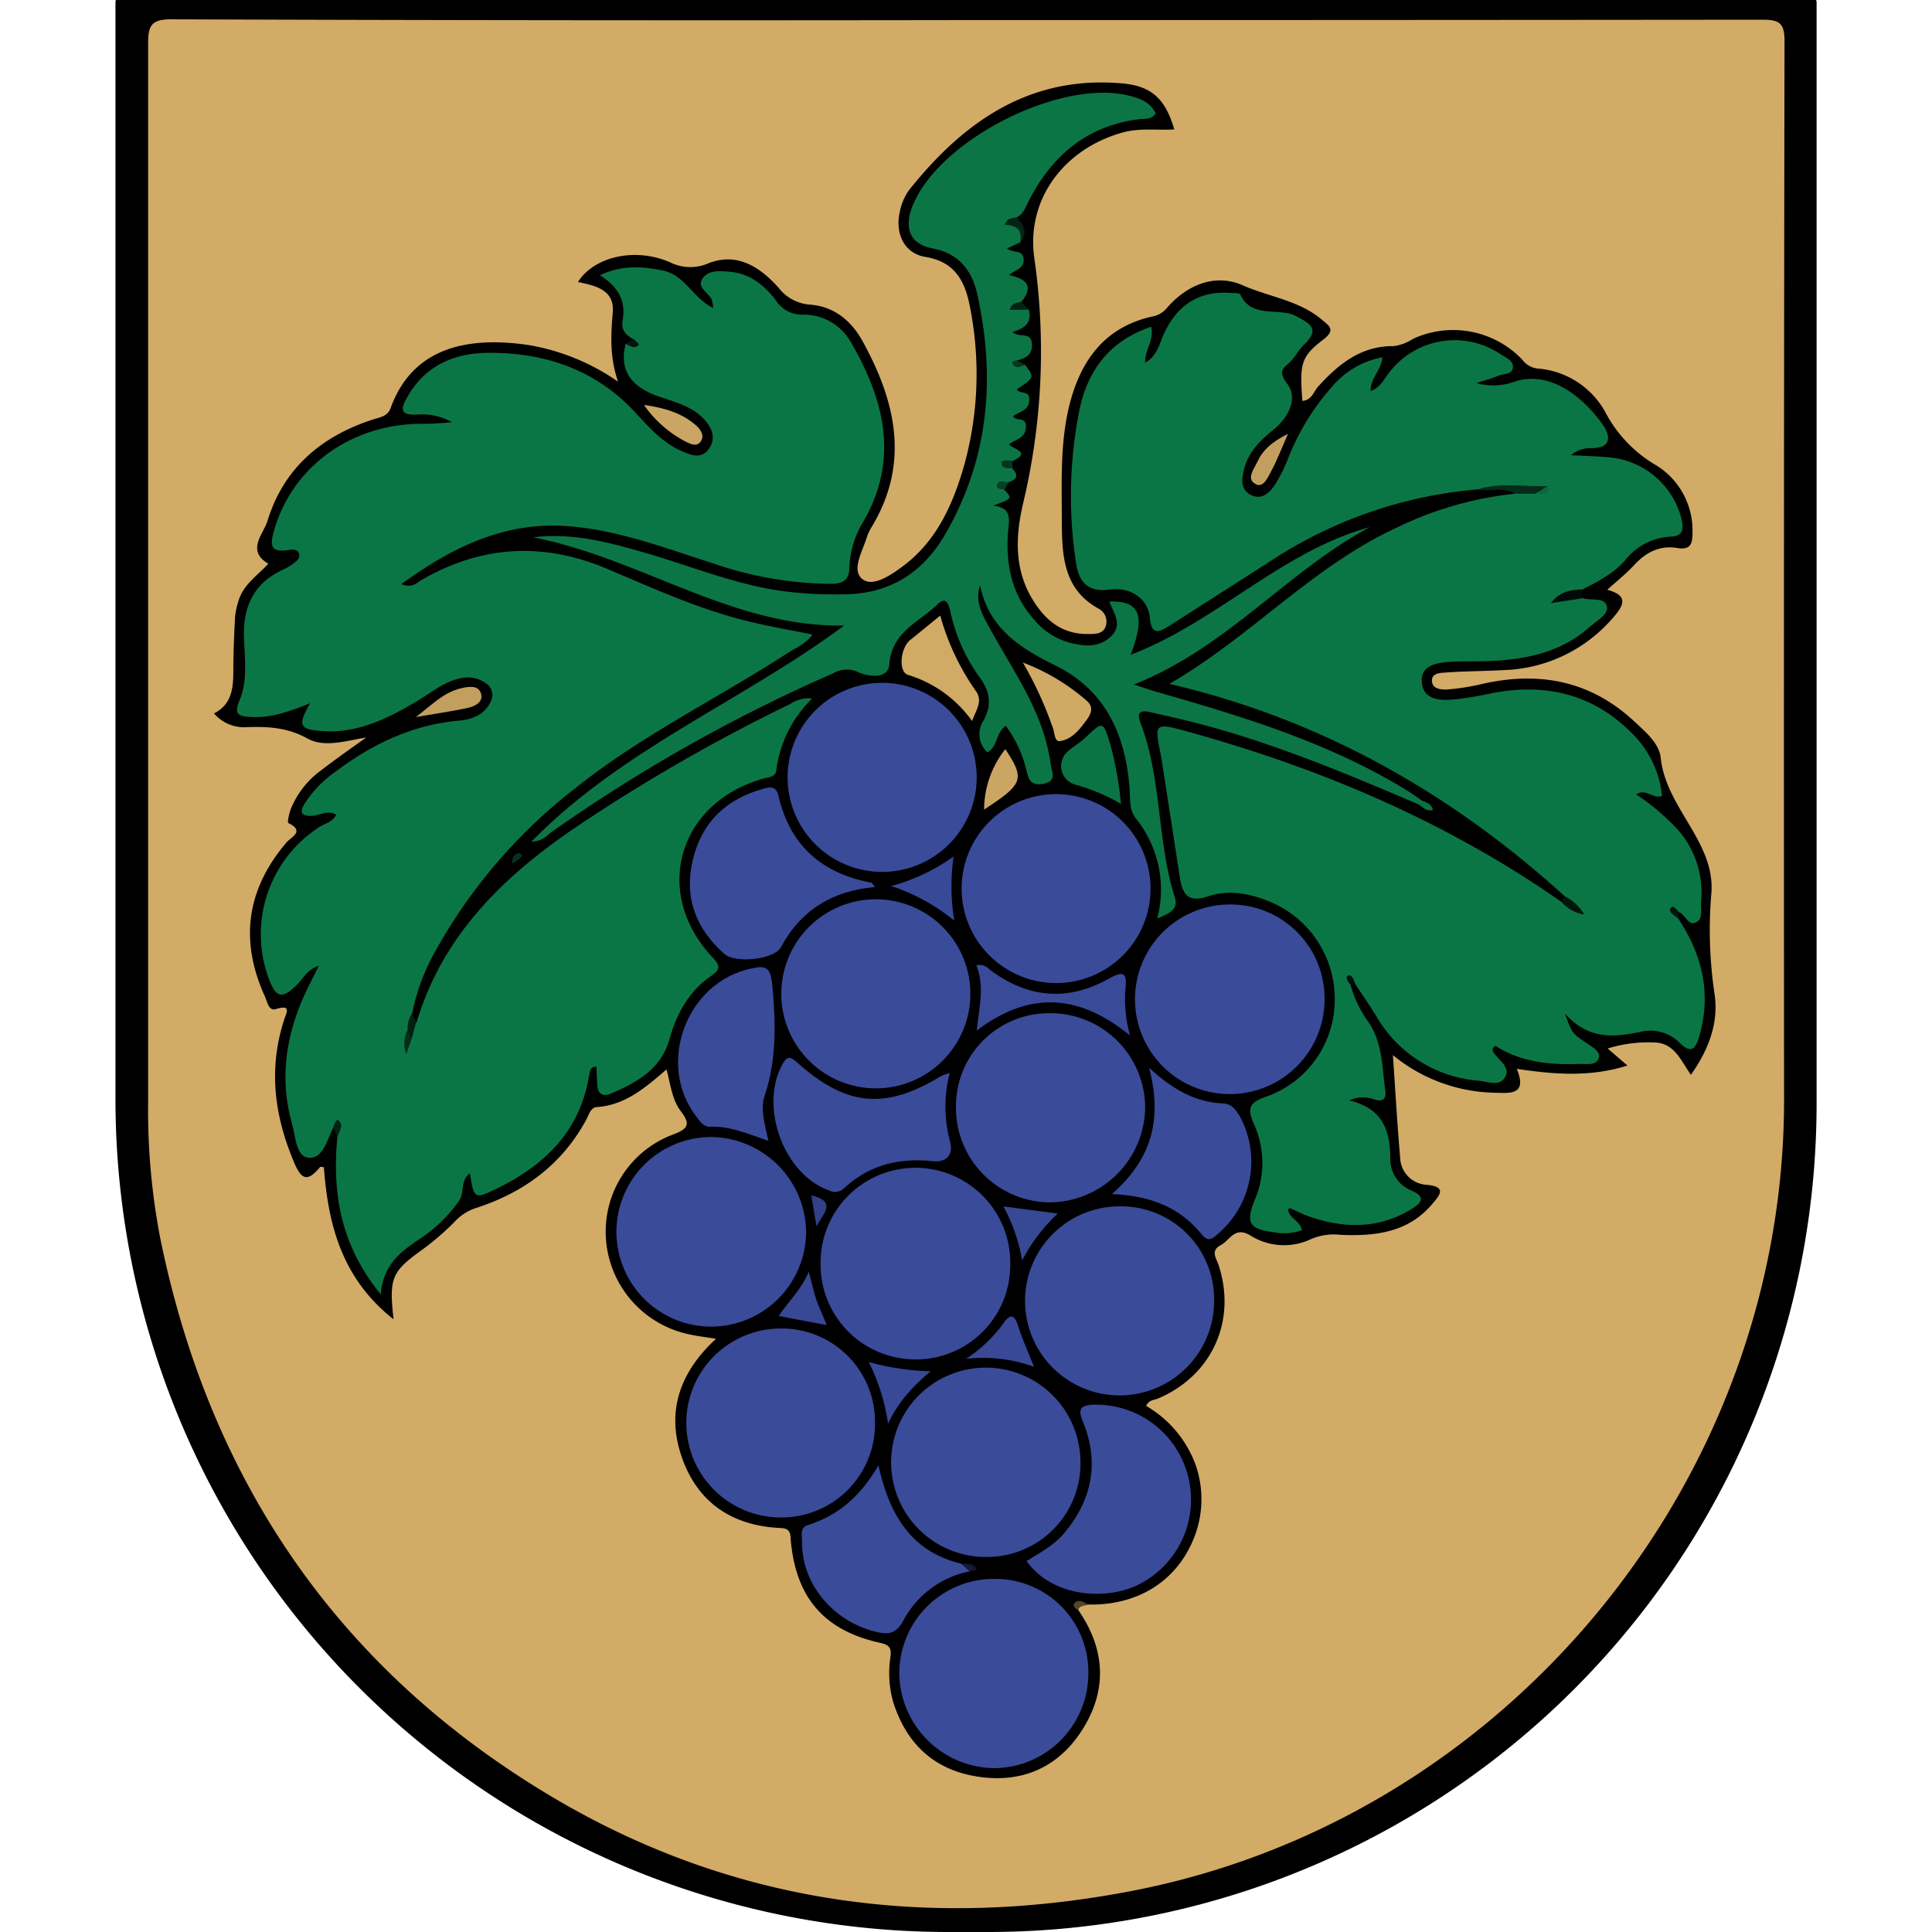 <svg id="Layer_1" data-name="Layer 1" xmlns="http://www.w3.org/2000/svg" viewBox="0 0 300 300"><defs><style>.cls-1{fill:#d2ab67;}.cls-2{fill:#554529;}.cls-3{fill:#0b7645;}.cls-4{fill:#0b7545;}.cls-5{fill:#3a4b9a;}.cls-6{fill:#394a99;}.cls-7{fill:#d1aa66;}.cls-8{fill:#0b7444;}.cls-9{fill:#d0a965;}.cls-10{fill:#384997;}.cls-11{fill:#394997;}.cls-12{fill:#394998;}.cls-13{fill:#374894;}.cls-14{fill:#cba563;}.cls-15{fill:#384895;}.cls-16{fill:#c39f5f;}.cls-17{fill:#caa563;}.cls-18{fill:#042b19;}.cls-19{fill:#324085;}.cls-20{fill:#010a06;}.cls-21{fill:#032315;}.cls-22{fill:#02150c;}.cls-23{fill:#032113;}.cls-24{fill:#032314;}.cls-25{fill:#05321d;}.cls-26{fill:#0b7143;}.cls-27{fill:#032114;}.cls-28{fill:#063f25;}.cls-29{fill:#05351f;}.cls-30{fill:#131934;}.cls-31{fill:#02160d;}.cls-32{fill:#010e08;}.cls-33{fill:#053921;}.cls-34{fill:#042d1a;}.cls-35{fill:#0a683d;}</style></defs><path d="M18.92-.61H281.08a1,1,0,0,1,1,1v171A128.64,128.64,0,0,1,153.44,300h-6.15A129.36,129.36,0,0,1,17.93,170.63V.38a1,1,0,0,1,1-1Z"/><path class="cls-1" d="M150,3.12q61.86,0,123.71-.06c2.67,0,3.39.59,3.39,3.34q-.14,82.2-.07,164.41c0,59.32-43.28,111.77-101.57,122.87-31.16,5.94-61.07,2-88.61-14C53.08,260,32.67,230.49,24.88,192.25a105,105,0,0,1-1.88-21Q23,89,23,6.81C23,4,23.47,3,26.57,3Q88.27,3.22,150,3.12Z"/><path d="M167.43,250c4.19,6.06,4.57,12.36.64,18.58-3.72,5.89-9.4,8.34-16.21,7.3s-11.09-5.08-13.16-11.57a16.5,16.5,0,0,1-.42-7.09c.16-1.33-.2-1.8-1.61-2.12-8.62-1.9-13-6.91-13.86-15.7-.11-1.1.09-2.06-1.6-2.13-7.47-.33-12.88-3.91-15.34-11s-.32-13.18,5.31-18.38c-1.72-.29-3.18-.44-4.59-.79a16.3,16.3,0,0,1-12.51-14.86,16.1,16.1,0,0,1,10.4-16.06c2.39-.89,2.79-1.6,1.23-3.64-1.36-1.79-1.58-4.13-2.21-6.48-3.28,2.82-6.4,5.54-10.8,5.84-1,.08-1.22,1.13-1.61,1.86-3.8,7.08-9.79,11.46-17.31,13.86a7.64,7.64,0,0,0-3.16,2.07,41.24,41.24,0,0,1-4.9,4.25c-4.87,3.49-5.34,4.38-4.61,10.92-8-6.31-10.15-14.62-10.82-23.62-.24,0-.54-.12-.61,0-2.09,2.55-3,1.74-4.12-1-3-7.19-3.87-14.4-1.44-21.88.37-1.14,1.17-2.43-1.28-1.67-1.14.35-1.34-1.18-1.72-2q-5.92-13,3.38-23.89c.71-.83,2.9-1.72.28-3-.19-.1.1-1.43.35-2.11a13.84,13.84,0,0,1,4.74-6.08c2.12-1.64,4.32-3.17,7-5.1-3.43.6-6.57,1.58-9.12.17-3.08-1.71-6.08-1.88-9.38-1.77a6.16,6.16,0,0,1-5.14-2.13c2.75-1.4,3-3.88,3-6.58s.13-5.64.27-8.45a11.4,11.4,0,0,1,.47-2.22c.69-2.69,3-4.14,4.7-6-3.48-2-.76-4.64-.16-6.56C44,72.73,49.88,67.75,57.88,65.15c1.15-.38,2.29-.45,2.79-1.82,3.43-9.44,12-11.11,21.3-9.77a34.1,34.1,0,0,1,14,5.71c-1.32-3.86-1.11-7.29-.82-10.78s-2.7-4.14-5.41-4.7c2.51-3.94,8.83-5.42,14.27-3.08a7,7,0,0,0,6,.17c4.47-1.75,8,.58,10.89,3.8a6.71,6.71,0,0,0,4.86,2.62c3.77.27,6.45,2.53,8.2,5.71,5.17,9.41,7.38,19,1.31,28.95a6.72,6.72,0,0,0-.67,1.47c-.68,2.22-2.5,5.18-.61,6.55,1.66,1.2,4.48-.75,6.38-2.19,5.19-3.94,7.66-9.64,9.37-15.62A53.21,53.21,0,0,0,150.68,48c-.72-4-2.14-7.32-7-8.11-3.21-.52-4.67-3.54-4-6.78a8.74,8.74,0,0,1,1.46-3.57c8.44-10.59,18.64-17.82,33-16.6,4.67.39,6.81,2.38,8.2,7.16-2.69.15-5.36-.26-8,.47-9.1,2.51-15.1,10.43-13.71,19.66a101.73,101.73,0,0,1-1.8,38.09c-1.07,4.66-1.34,9.51,1.07,14,2,3.65,4.73,6.23,9.2,6.13.94,0,2.09,0,2.54-1.06a2.27,2.27,0,0,0-1-2.85c-5.5-3-5.73-8.19-5.76-13.53,0-6.29-.32-12.61,1.35-18.76,1.84-6.74,5.69-11.62,12.88-13.14a3.79,3.79,0,0,0,2.13-1.34c3.17-3.64,7.56-5.31,11.7-3.48s8.79,2.34,12.34,5.37c1.1.94,2.19,1.54.2,3.07-3.52,2.69-3.67,3.78-3.25,9.52,1.46-.09,1.76-1.47,2.5-2.28,3.17-3.47,6.64-6.28,11.66-6.22a7.19,7.19,0,0,0,3-1.12,14.83,14.83,0,0,1,17,3.23,3.4,3.4,0,0,0,2.39,1.37,13.14,13.14,0,0,1,10.66,7.08,20.58,20.58,0,0,0,7.83,8,11.9,11.9,0,0,1,5.54,10.48c0,1.65-.3,2.65-2.39,2.3-2.65-.44-4.82.65-6.65,2.63-1.23,1.35-2.69,2.49-4.19,3.86,3.38.91,2.56,2.46.83,4.41a23.32,23.32,0,0,1-16.82,8.06c-3,.17-6.07.16-9.1.38-.84.06-2.27.07-2.13,1.41.12,1.18,1.49,1.27,2.37,1.22a34.48,34.48,0,0,0,5.43-.86c8.84-2,16.78-.52,23.58,5.79,1.77,1.65,3.9,3.42,4.14,5.7.81,7.82,8.57,13.12,7.85,21.15a66.77,66.77,0,0,0,.52,15.61c.62,4.38-.9,8.51-3.69,12.45-1.52-2.19-2.5-4.72-5.27-5a21.12,21.12,0,0,0-7.65.91l3.07,2.65c-5.81,1.82-11.3,1.39-17.19.51,1.66,4-.92,3.8-3.29,3.71a25.63,25.63,0,0,1-15.94-5.84c.39,5.63.67,10.74,1.12,15.83a4.36,4.36,0,0,0,4.14,4.31c3.3.3,1.88,1.74.83,3-3.77,4.45-8.92,5-14.24,4.76a9,9,0,0,0-4.57.67,9.8,9.8,0,0,1-9.39-.55c-2.47-1.51-3.17.72-4.62,1.48-1.63.86-.72,2-.37,3,2.91,8.75-1,17.29-9.43,20.85-.58.24-1.33.15-1.79,1.12a17.52,17.52,0,0,1,7.66,9.09,16.17,16.17,0,0,1-.37,11.75c-2.74,6.51-8.72,10.18-16.35,10C168.14,248.94,167.35,248.71,167.43,250Z"/><path class="cls-2" d="M167.43,250c-.54-.23-1-.74-.51-1.15.63-.55,1.38-.09,2,.31C168.41,249.42,167.65,249.24,167.43,250Z"/><path class="cls-3" d="M51.73,175.12c-.93,1.91-1.61,4.89-3.85,4.65-1.9-.2-2-3.3-2.51-5.21-2-7-1-13.74,2-20.26.61-1.34,1.3-2.64,2.14-4.35-1.93.69-2.48,2.08-3.44,3-2.23,2.21-3.21,2-4.28-.85a19.8,19.8,0,0,1,7.83-23.7c.87-.57,2.06-.74,2.58-1.9-1.32-.76-2.52.11-3.74.18-1.63.09-2-.51-1.17-1.88A17.83,17.83,0,0,1,52,119.9c5.72-4.33,12-7.35,19.25-8,2.13-.2,4.07-.92,5-3.08a2.14,2.14,0,0,0-.69-2.65c-2-1.48-4.15-1.07-6.16-.13-1.65.78-3.13,1.93-4.71,2.87-4.52,2.69-9.2,5-14.64,4.61-3.6-.25-3.86-.86-1.9-4.32-3.15,1.26-6,2.29-9.06,2.13-1.83-.1-2.91-.19-1.9-2.57,1.3-3.07.81-6.44.7-9.67-.18-5,1.57-8.64,6.23-10.72a7.56,7.56,0,0,0,1.39-.84c.52-.38,1.15-.83.93-1.55s-1.1-.68-1.67-.58c-3,.5-2.8-1-2.18-3.14,2.8-9.61,11.54-16.14,22.2-16.45a49.34,49.34,0,0,0,5.43-.25,9.82,9.82,0,0,0-5.62-1.18c-2.56.11-2.34-1-1.38-2.67,2.88-5.17,7.66-7,13.12-6.92,8.69.05,16.39,2.8,22.42,9.38,2.13,2.32,4.24,4.67,7.22,5.94,1.44.62,3,1.18,4.11-.43s.51-3.16-.65-4.46c-1.89-2.12-4.58-2.77-7.14-3.65-4.5-1.55-6.17-4.27-5.14-8.2.66.24,1.39.65,1.34-.63-1.24-.63-2.1-1.43-1.82-3,.51-2.84-.5-5.1-3.52-7,3.52-1.65,6.56-1.37,9.74-.74,3.46.69,4.69,4.31,7.84,5.82a7.89,7.89,0,0,0-.17-1.14c-.39-1.24-2.56-2-1.42-3.53,1-1.28,2.76-1.08,4.28-.94,3,.27,5.23,2.07,7,4.36a4.84,4.84,0,0,0,4.28,2.29,8.41,8.41,0,0,1,7.51,4.44c5.14,8.91,7.41,18.05,1.83,27.71a14.72,14.72,0,0,0-2.17,7.1c0,2-1,2.53-2.83,2.55a57.53,57.53,0,0,1-18.2-3.14c-7.43-2.37-14.76-5.21-22.63-5.81-9.74-.75-17.85,3.15-25.92,9,1.75.67,2.43-.23,3.13-.64,9.41-5.43,19-5.94,29-1.68,7.28,3.1,14.51,6.38,22.26,8.21,3,.71,6.12,1.26,9.46,1.93-1,1.43-2.46,2-3.68,2.77-11,7.14-22.89,12.89-33.2,21.14a82.82,82.82,0,0,0-22,25.86A32,32,0,0,0,64,157.39c-.54.74.1,1.51,0,2.21,0,0,0,.14.06.09a2.48,2.48,0,0,1,.65-1C68.8,145,78.51,135.75,90,128.06a273.26,273.26,0,0,1,32.69-18.74,5.15,5.15,0,0,1,3.42-.86,18.92,18.92,0,0,0-5.58,11.23c-.14,1-1.29,1-2.1,1.24-13.21,3.8-17.17,17.79-7.77,27.75,1.31,1.39,1.12,1.92-.27,2.88-3.45,2.4-5.32,5.85-6.45,9.85-1.31,4.64-5.13,6.73-9.18,8.44-1.14.48-1.91,0-2-1.29-.08-1-.1-1.93-.15-2.93-1,0-1,.74-1.12,1.26-1.36,8.65-6.81,14-14.3,17.65-3.52,1.72-3.59,1.66-4.22-2.36-1.57,1.16-.78,3.07-1.7,4.3A23.08,23.08,0,0,1,65.74,192c-3.06,2.07-6.24,4-6.61,9-6.35-7.78-7.55-15.88-6.74-24.52C52.65,175.76,53,175,51.73,175.12Z"/><path class="cls-3" d="M229.36,76A69,69,0,0,0,197.17,87.2q-7.8,5-15.63,10c-1.59,1-2.74,1.51-3-1.33s-2.92-4.78-6.25-4.32c-3.61.51-4.85-1.5-5.22-4.26a68.3,68.3,0,0,1,.61-23.94c1.36-6.1,4.79-10.49,11.07-12.61.51,2.09-1,3.5-.93,5.6,1.89-1.1,2.2-2.94,2.9-4.47,2.13-4.66,5.66-6.81,10.59-6.37.43,0,1.15,0,1.25.17,1.81,3.95,6,1.95,8.75,3.45,2.18,1.16,3.68,2,1.23,4.34-.78.74-1.31,1.73-2,2.53-1,1.08-2.35,1.39-.64,3.64s.14,5.25-2.19,7.12c-2.08,1.67-3.9,3.5-4.55,6.16-.36,1.48-.59,3.17,1.18,4,1.58.72,2.76-.37,3.56-1.53A24.38,24.38,0,0,0,200.09,71a37,37,0,0,1,6.79-11,13.48,13.48,0,0,1,7.77-4.52c-.15,2-1.84,3.19-1.82,5.24,1.51-.52,2-1.75,2.76-2.7A12.77,12.77,0,0,1,233,55c.81.52,2,1,1.93,2-.06,1.21-1.49,1-2.32,1.36s-1.8.62-3.35,1.12a9.5,9.5,0,0,0,5.91-.22c5.85-1.91,11,2.9,13.63,6.57,1.28,1.8,1.58,3.78-1.78,3.76a4.64,4.64,0,0,0-3.08,1.09c2.29.13,4.26.16,6.2.37a12.7,12.7,0,0,1,11,9.69c.3,1.54.16,2.51-1.74,2.59a9.56,9.56,0,0,0-7,3.61c-1.82,2.12-4.23,3.34-6.65,4.57-.26.48-.93,1,.09,1.39,1.28.4,3.35-.21,3.68,1.24.29,1.26-1.52,2.19-2.55,3.11-4.44,4-9.89,5.16-15.63,5.39-2.06.09-4.12,0-6.17.13s-4.62.52-4.39,3.19,2.71,2.84,4.83,2.67a54.64,54.64,0,0,0,6.08-1c8.47-1.62,15.91.19,22,6.52a15.76,15.76,0,0,1,4.39,9.46c-1.45.49-2.47-1.26-4-.24a34.87,34.87,0,0,1,5.81,4.79A14.68,14.68,0,0,1,264.14,140c-.09,1.12.38,2.72-.83,3.25s-1.58-1.24-2.58-1.6c-.45.29-.26.66-.12,1,3.71,5.61,5.17,11.61,3.26,18.23-.58,2-1.27,2.88-3.17.94a6.39,6.39,0,0,0-6-1.58c-4,.79-8,1.3-11.68-2.85,1.05,2.94,1,3,3.26,4.53.88.62,2.26,1.29,2,2.29-.34,1.37-2,.94-3.09,1-4.58.16-9.06-.28-13-2.82-.67.49-.38.89-.14,1.22.8,1.11,2.46,2.12,1.7,3.57-.84,1.63-2.75.77-4.13.63a20.15,20.15,0,0,1-15.9-10c-1-1.66-2.13-3.26-3.2-4.89-.27-.28-.54-.42-.81,0a18.06,18.06,0,0,0,2.82,5.84c2.18,3.23,2.07,7,2.58,10.61.18,1.28-.41,1.78-1.75,1.34a5.1,5.1,0,0,0-3.87.17c5.31,1.24,6.39,4.75,6.39,9.12a5.28,5.28,0,0,0,3.31,4.88c2.29,1,1.51,1.92.06,2.81-5.08,3.16-10.45,3.11-15.92,1.22-1-.35-2-.87-3-1.3-.06,0-.18.09-.31.16.08,1.42,1.83,1.71,2.14,3.25a8,8,0,0,1-4.37.31c-3.77-.44-4.37-1.46-3-4.89a14.6,14.6,0,0,0,0-11.73c-1.16-2.57-.94-3.5,1.93-4.46a15.91,15.91,0,0,0,10.53-14.68,16.31,16.31,0,0,0-9.91-15.49c-3.17-1.34-6.52-2-9.85-.87-3,1-3.88-.37-4.27-2.87q-1.31-8.52-2.63-17c-.1-.64-.17-1.29-.3-1.93-1.08-5.22-1.07-5.24,4.3-3.76,20.64,5.72,40.12,14,57.76,26.32.69.22,1,0,.72-.71-17.69-16.1-37.91-27.57-61.49-33.07,12.61-7.27,22.22-18.23,35.27-24.24a54.89,54.89,0,0,1,18.33-5.28c.18-.17.36-.34.54-.49,0,0-.12-.17-.16-.17A17.05,17.05,0,0,0,229.36,76Z"/><path class="cls-4" d="M220.31,124.92c-11.17-4.77-22.37-9.48-34.16-12.55-2.52-.66-5.06-1.22-7.59-1.8-1.42-.32-2.12,0-1.48,1.64,3.35,8.71,2.55,18.24,5.33,27.07.64,2-.87,2.55-2.72,3.36A17.63,17.63,0,0,0,176.31,127c-1-1.32-.79-3.11-.92-4.73-.67-8.29-3.74-15.12-11.63-19-5.39-2.64-10.26-5.77-11.57-12.39-.82,2.51.28,4.42,1.32,6.34,2.52,4.67,5.54,9.08,7.57,14a30.06,30.06,0,0,1,2.08,7.5c.16,1.17,1.06,2.57-1.19,3-1.79.3-2.23-.53-2.56-2a18.69,18.69,0,0,0-3.23-7c-1.62,1.07-1.2,3.23-2.86,4.1a3.85,3.85,0,0,1-.56-5c1.34-2.51.92-4.6-.79-6.85a27.26,27.26,0,0,1-4.41-10.07c-.29-1.16-.66-2.38-2.05-1-2.83,2.75-7,4.17-7.42,9.24-.18,2.5-3.45,1.85-4.83,1.23a4.13,4.13,0,0,0-3.86.17,248.58,248.58,0,0,0-44.12,24.92,3.92,3.92,0,0,1-2.77,1.24c14.17-14.47,32.7-21.79,48.57-33.57-17.4.3-31.53-10.43-48.32-13.7,6.19-.73,11.62.75,17,2.29,8,2.27,15.74,5.68,24.18,6.32a59.48,59.48,0,0,0,8.44.19c6.47-.42,11.2-3.75,14.4-9.29,6.76-11.68,7.83-24.18,5-37.13-.81-3.66-2.73-6.43-6.95-7.23-3.49-.67-4.44-3-3.21-6.42.08-.2.17-.4.26-.59,4.35-10,22.64-19.22,33.21-16.77,1.82.43,3.51,1,4.37,2.83-.73,1-1.69.78-2.49.87-8.18,1-13.62,5.66-17.26,12.76-.49,1-.81,2-1.9,2.53.2,1.29,1.86,2.36.57,3.86l-2,.93c.84.77,2.6.11,2.57,1.79,0,1.4-1.29,1.5-2.27,2.36,2.84.56,3.86,1.81,1.89,4.16-.49,1.26,1,.6,1.19,1.24.54,2-.74,2.9-2.52,3.42,1,1,2.93-.15,3,1.9.07,1.71-1,2.18-2.35,2.53-.12,1.23.58.93,1.26.66,1.51,1.93,1.5,2-1.24,3.8.36.85,2,.07,1.92,1.61-.05,1.77-1.55,1.85-2.52,2.58.41.86,2,0,2,1.57,0,1.86-1.62,2-2.65,2.81.88.82,3.49,1.24.53,2.6-.52.38-.53.76,0,1.14,1.07,1.1.67,1.76-.65,2.14-.43.25-1.1.37-.62,1.12,1.3,1.41,1.3,1.41-1.7,2.5,2.43.28,2.58,1.53,2.39,3.28-.57,5.36.29,10.39,4.08,14.56a10.9,10.9,0,0,0,5.41,3.45c2.28.58,4.57.8,6.43-1s.38-3.6-.27-5.4c4.71-.13,5.68,2.07,3.3,8.28,13.53-5.21,23.46-16.09,37.16-19.83-12.82,6.83-22.17,18.71-36.64,24.44,1.61.53,2.54.86,3.48,1.13,13.36,3.83,26.64,7.84,38.64,15.15.92.56,1.8,1.2,2.69,1.8C221,124.9,221,125.27,220.31,124.92Z"/><path class="cls-5" d="M137.12,135.39a14.68,14.68,0,1,1-.28-29.36,14.68,14.68,0,1,1,.28,29.36Z"/><path class="cls-5" d="M125.17,191.42A14.78,14.78,0,0,1,110.31,206a14.72,14.72,0,0,1,.26-29.44A14.91,14.91,0,0,1,125.17,191.42Z"/><path class="cls-5" d="M205.68,155.08A14.72,14.72,0,1,1,191,140.45,14.59,14.59,0,0,1,205.68,155.08Z"/><path class="cls-5" d="M135.87,220.88a14.52,14.52,0,0,1-14.56,14.75,14.67,14.67,0,1,1-.14-29.34A14.49,14.49,0,0,1,135.87,220.88Z"/><path class="cls-5" d="M149.32,137.65a14.67,14.67,0,1,1,14.4,15A14.7,14.7,0,0,1,149.32,137.65Z"/><path class="cls-5" d="M121.32,154.16A14.68,14.68,0,1,1,135.92,169,14.69,14.69,0,0,1,121.32,154.16Z"/><path class="cls-5" d="M188.53,202a14.68,14.68,0,1,1-14.59-14.68A14.44,14.44,0,0,1,188.53,202Z"/><path class="cls-5" d="M163,157.33a14.71,14.71,0,0,1,14.82,14.56,14.92,14.92,0,0,1-14.67,14.81A14.67,14.67,0,0,1,148.44,172,14.45,14.45,0,0,1,163,157.33Z"/><path class="cls-5" d="M142.1,211.09a14.72,14.72,0,0,1-14.68-14.7,14.73,14.73,0,1,1,29.45.11A14.64,14.64,0,0,1,142.1,211.09Z"/><path class="cls-5" d="M169,259.7a14.73,14.73,0,0,1-14.52,14.86,14.92,14.92,0,0,1-14.84-14.63,14.69,14.69,0,0,1,14.61-14.76A14.46,14.46,0,0,1,169,259.7Z"/><path class="cls-5" d="M153.48,241.76a14.7,14.7,0,1,1,14.29-15A14.51,14.51,0,0,1,153.48,241.76Z"/><path class="cls-5" d="M159.4,242.4c2.1-1.3,4.3-2.47,5.91-4.4,4.31-5.2,5.42-11,2.83-17.27-.77-1.88-.41-2.5,1.58-2.61a14.75,14.75,0,0,1,7.37,27.78C172.37,248.46,163.7,248.34,159.4,242.4Z"/><path class="cls-5" d="M135.86,137.74c-6.56.57-11.48,3.54-14.61,9.36-1,1.88-7.09,2.57-8.8,1-4.4-3.9-6.27-8.76-4.87-14.59s5.13-9.38,10.82-11c1.06-.3,2.1-.58,2.48,1.06,1.77,7.73,6.76,12.07,14.45,13.5C135.48,137.16,135.59,137.43,135.86,137.74Z"/><path class="cls-5" d="M147.47,166.62a20.89,20.89,0,0,0,.07,10.69c.49,1.87-.45,3.22-2.63,3-5.22-.56-9.92.55-13.84,4.19a2,2,0,0,1-2.35.34c-7-2.48-10.82-12.91-7.27-19.49.71-1.31,1.16-1.42,2.33-.37,7.64,6.84,13.67,7.38,22.3,2.14A10.07,10.07,0,0,1,147.47,166.62Z"/><path class="cls-5" d="M150.56,244a14.94,14.94,0,0,0-10.34,7.74c-1,1.76-2,2.12-3.92,1.71-6.8-1.5-11.85-7.43-11.76-14.09,0-.9-.39-2.14.87-2.53,4.61-1.46,8.11-4.34,11-9.29,1.77,8.07,5.36,13.48,12.89,15.28C149.59,243.37,151,242.67,150.56,244Z"/><path class="cls-5" d="M119.32,177.15c-3.28-1.12-6-2.31-8.95-2.18-1.12.05-1.68-.84-2.27-1.62-6.22-8.12-1.56-20.77,8.46-22.94,2.16-.46,3.09-.51,3.37,2.63.54,5.87.68,11.48-1.21,17.15C118.06,172.16,118.71,174.44,119.32,177.15Z"/><path class="cls-5" d="M178.42,165.79c3.82,3.51,7.29,5.36,11.49,5.55,1.38.06,2,1,2.66,2.09a14.76,14.76,0,0,1-3.26,18c-.81.68-1.57,1.66-2.66.3-3.42-4.24-8-6.07-14-6.31C178.68,180.13,180.6,174,178.42,165.79Z"/><path class="cls-6" d="M175.47,160.79c-7.87-6.42-15.58-7-23.8-.76.37-3.67,1.26-6.94-.07-10.14a2.14,2.14,0,0,1,2.09.68c5.88,4.41,12.1,5,18.51,1.38,2.21-1.22,2.85-.93,2.56,1.57A20.84,20.84,0,0,0,175.47,160.79Z"/><path class="cls-7" d="M146,95.59a37.91,37.91,0,0,0,5.51,11.68c1.14,1.58.12,2.84-.57,4.69A18.91,18.91,0,0,0,141,104.8c-1.44-.44-1.28-3.75.14-5.25a5.21,5.21,0,0,1,.5-.41Z"/><path class="cls-8" d="M174.06,124.83a29.44,29.44,0,0,0-7.12-3,3,3,0,0,1-1-5.26c.81-.71,1.77-1.24,2.55-2,2.8-2.63,2.78-2.65,3.91,1A53.49,53.49,0,0,1,174.06,124.83Z"/><path class="cls-9" d="M158.83,102.88a32.49,32.49,0,0,1,9.81,5.84c1.22,1,.86,2,.09,3.08-1.1,1.47-2.23,3-4.17,3.28-.76.09-.8-1.13-1-1.83A57.61,57.61,0,0,0,158.83,102.88Z"/><path class="cls-10" d="M148.07,133a32.9,32.9,0,0,0,.11,9.95,30.75,30.75,0,0,0-9.79-5.37A30,30,0,0,0,148.07,133Z"/><path class="cls-11" d="M144.51,212.92c-3,2.58-5,4.75-6.61,8.14a31.67,31.67,0,0,0-3-9.57A38.23,38.23,0,0,0,144.51,212.92Z"/><path class="cls-12" d="M150,211a22,22,0,0,0,5.82-5.53c1-1.47,1.7-1.4,2.27.41.63,2,1.51,3.92,2.47,6.36A23.18,23.18,0,0,0,150,211Z"/><path class="cls-13" d="M155.81,187.33l8.45,1.11a26.49,26.49,0,0,0-5.54,7.28A27.27,27.27,0,0,0,155.81,187.33Z"/><path class="cls-14" d="M152.81,125.71a15.18,15.18,0,0,1,3.3-9.39C159.17,121,158.93,121.72,152.81,125.71Z"/><path class="cls-15" d="M125.59,197.47c.5,1.91.77,3.17,1.18,4.38s1,2.34,1.6,3.91l-7.46-1.41C122.44,202.07,124.35,200.35,125.59,197.47Z"/><path class="cls-16" d="M64.57,111.34c2.28-1.68,4.2-3.8,7-4.46,1.17-.27,2.71-.55,3.12.82s-1,2-2.19,2.26C69.87,110.5,67.21,110.89,64.57,111.34Z"/><path class="cls-17" d="M100,62.88c3.49.5,5.9,1.34,7.94,3.05.77.64,1.49,1.62.92,2.54-.65,1.07-1.74.42-2.59,0A17.92,17.92,0,0,1,100,62.88Z"/><path class="cls-16" d="M200,67.36c-1.09,2.48-1.74,4.19-2.6,5.79-.53,1-1.24,2.71-2.46,2-1.48-.8-.2-2.33.28-3.4C196,70,197.42,68.65,200,67.36Z"/><path class="cls-18" d="M238.48,76.67l-3.25,0c-1.85-1.17-3.93-.25-5.87-.66,3.61-1.18,7.31-.37,11-.55C240.62,77.2,238.84,75.88,238.48,76.67Z"/><path class="cls-19" d="M126.78,190.42c-.33-2-.54-3.24-.8-4.82C129.91,186.58,128,188.25,126.78,190.42Z"/><path class="cls-20" d="M245.73,92.9l-4.92.75c1.58-2,3.23-2,4.83-2.14Z"/><path class="cls-21" d="M158.41,37.62c.4-1.9-.57-2.69-2.39-2.7.33-1.09,1.12-1.05,1.82-1.16C159,34.91,159.68,36.12,158.41,37.62Z"/><path class="cls-22" d="M243.12,139.23A7.67,7.67,0,0,1,246,142a5.65,5.65,0,0,1-3.56-2Z"/><path class="cls-23" d="M63.3,159.93a4.13,4.13,0,0,1,.66-2.54c.23.44.45.89.67,1.33l-.7,2.56C62.65,161.33,63.14,160.56,63.3,159.93Z"/><path class="cls-24" d="M159.75,48.1h-2.94c.26-1.16,1.11-1,1.75-1.24Z"/><path class="cls-25" d="M79.48,134.05c0-1,.64-1.76,1.23-1.53.77.3-.08.81-.38,1.14A2.82,2.82,0,0,1,79.48,134.05Z"/><path class="cls-26" d="M220.31,124.92l.62-.56c.68.28,1.38.54,1.59,1.42C221.55,126.05,221,125.43,220.31,124.92Z"/><path class="cls-27" d="M51.73,175.12c.11-.53.54-1.39.79-1.18.92.75.24,1.66-.13,2.5Z"/><path class="cls-28" d="M156,76c-.53,0-1.32-.08-1.21-.63.22-1,1.17-.45,1.83-.49Z"/><path class="cls-29" d="M157.23,72.72c-.73,0-1.77.08-1.71-.87,0-.56,1.08-.32,1.69-.27C157.22,72,157.22,72.34,157.23,72.72Z"/><path class="cls-30" d="M150.56,244l-1.29-1.18c.92,0,1.89-.16,2.42.89Z"/><path class="cls-31" d="M98.48,52.71c.26.27.78.75.76.78-.74.87-1.41.2-2.1-.15Z"/><path class="cls-31" d="M260.61,142.64c-.57-.44-1.56-1-1.24-1.57.44-.73.94.19,1.36.55Z"/><path class="cls-32" d="M209.7,152.93c-.38-.46-.92-1.27-.32-1.46s.88.84,1.13,1.45Z"/><path class="cls-33" d="M159.16,56.61c-.64.39-1.37.67-1.87,0-.37-.51.21-.6.61-.63Z"/><path class="cls-34" d="M63.3,159.93l.63,1.35c-.21.59-.42,1.18-.83,2.37A4.37,4.37,0,0,1,63.3,159.93Z"/><path class="cls-35" d="M238.48,76.67l1.85-1.24C240.78,77.44,239.2,76.41,238.48,76.67Z"/></svg>